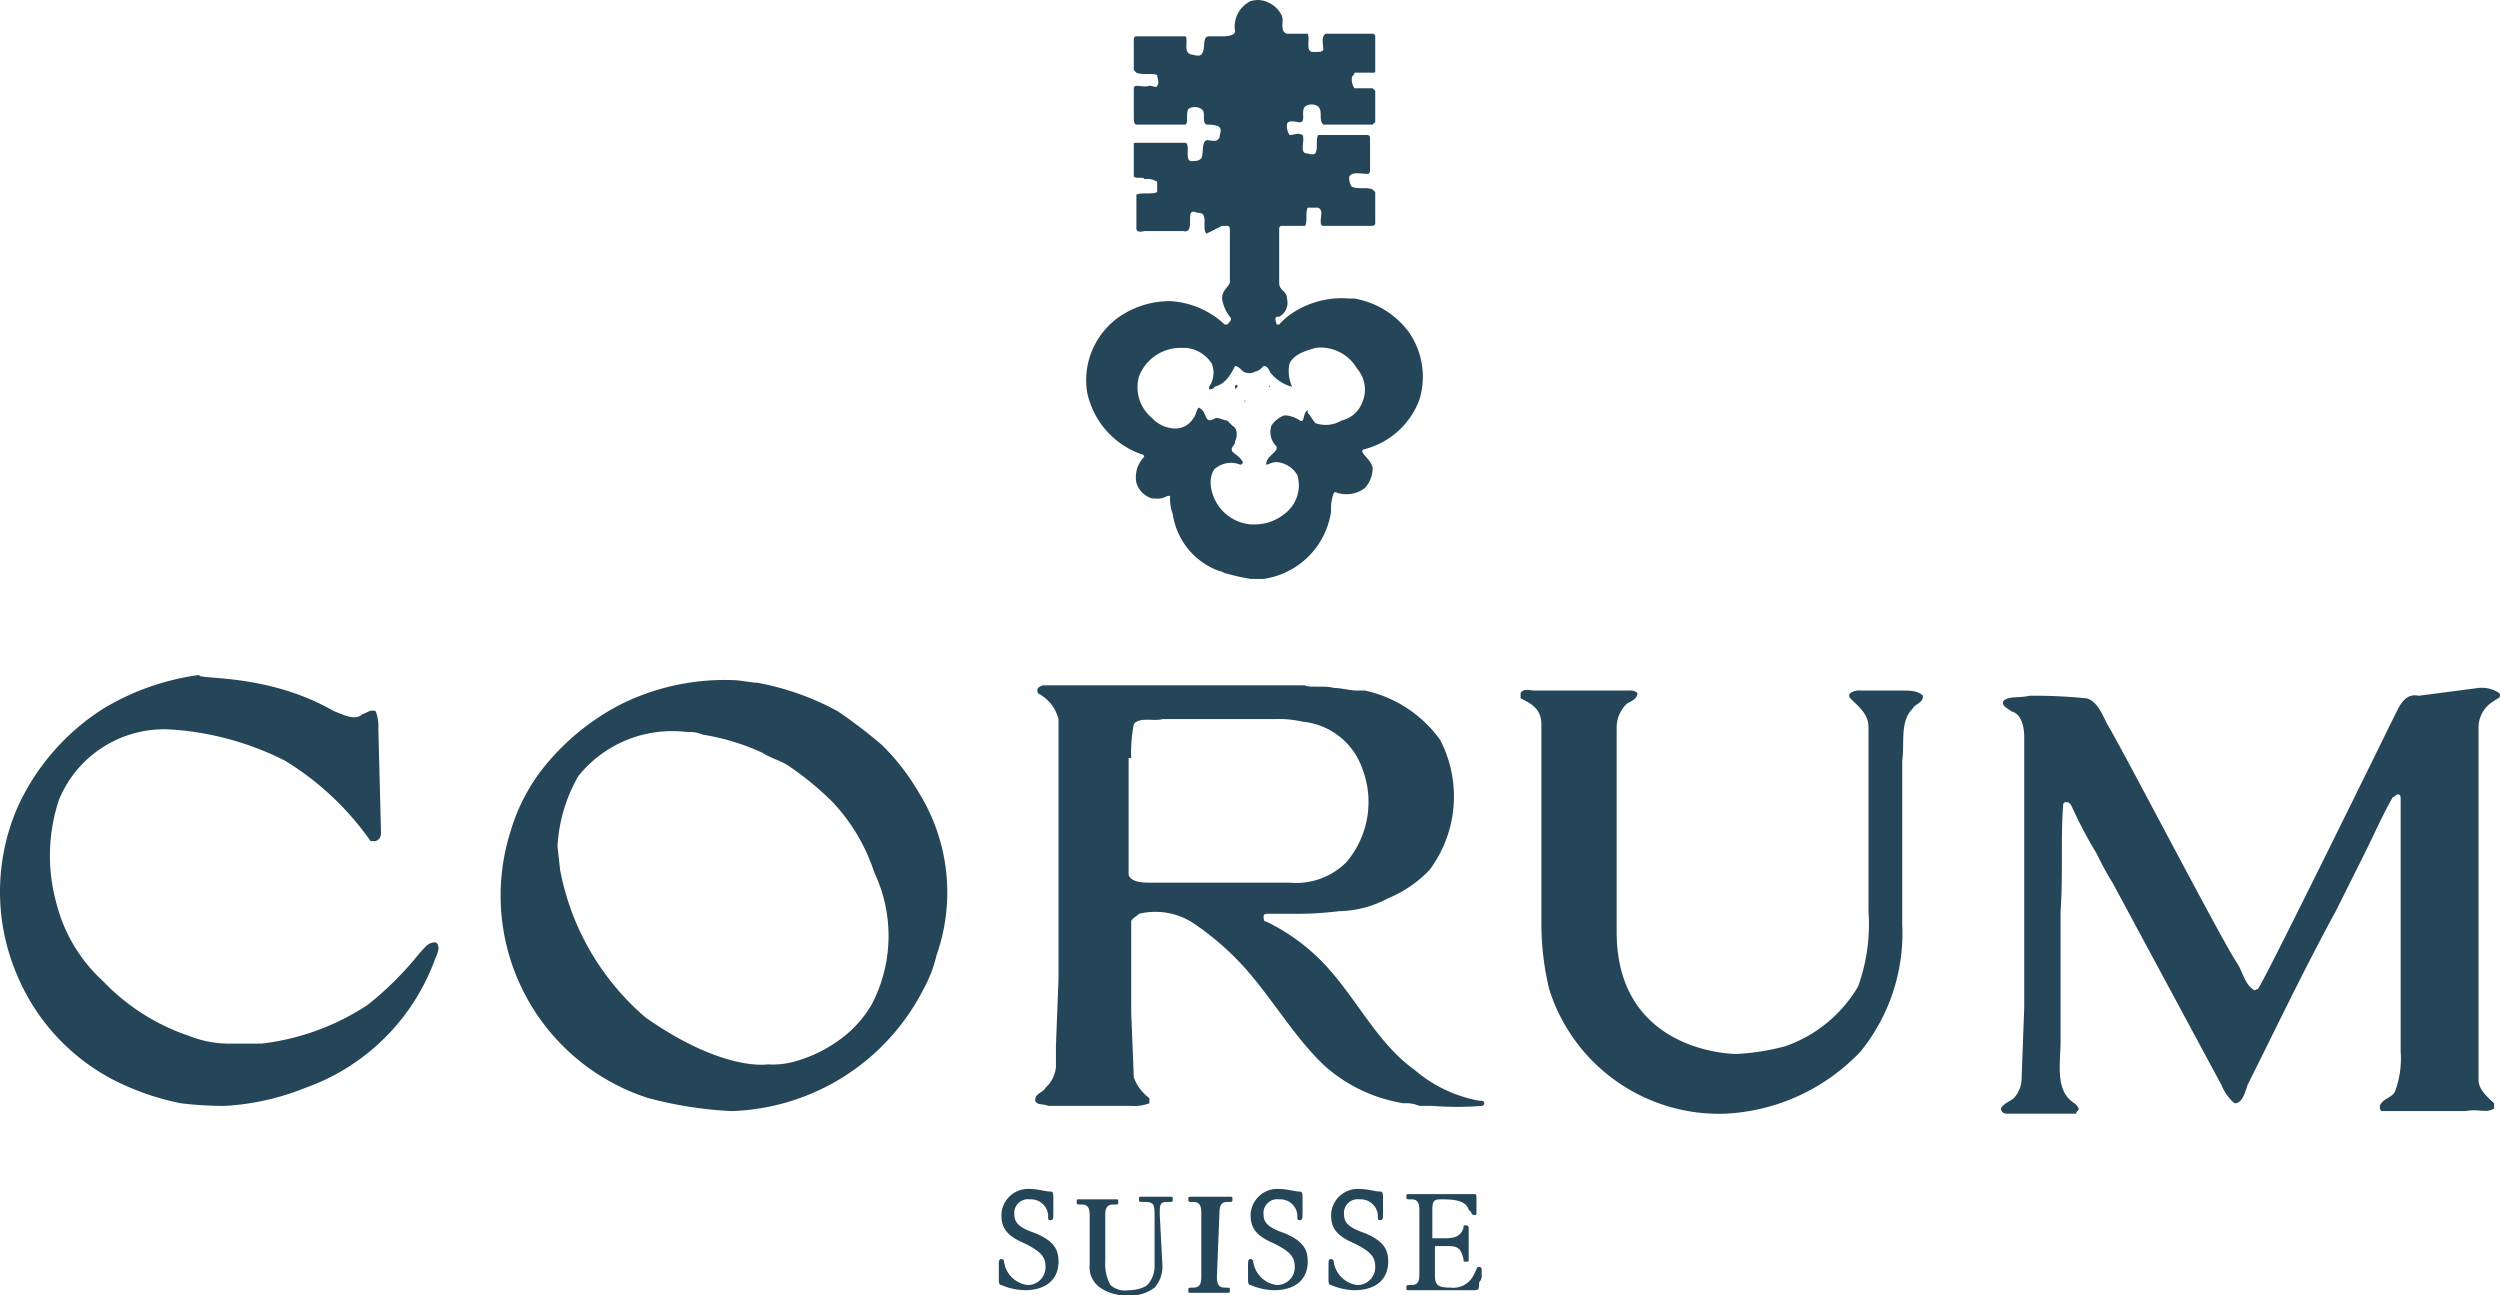 <svg xmlns="http://www.w3.org/2000/svg" width="96.302" height="49.9" viewBox="0 0 96.302 49.9">
  <g id="corum" transform="translate(-352.325 -175.1)">
    <path id="Path_132" data-name="Path 132" d="M400,190h0c-.1.1-.1.1-.1,0s.1-.1.1,0Z" fill="#254558" fill-rule="evenodd"/>
    <path id="Path_133" data-name="Path 133" d="M401.2,190h0c0-.1.1,0,0,0Z" fill="#254558" fill-rule="evenodd"/>
    <path id="Path_134" data-name="Path 134" d="M399.4,183.8h.2c.1,0,.1.1.1.2v2c-.1.2-.3.3-.3.6a1.493,1.493,0,0,0,.3.7c.1.1,0,.2-.1.3h-.1a3.333,3.333,0,0,0-2.1-.9h0a3.453,3.453,0,0,0-1.8.5,2.979,2.979,0,0,0-1.4,3,3.231,3.231,0,0,0,2.1,2.4.1.1,0,0,1,.1.1,1.113,1.113,0,0,0-.3,1,.9.9,0,0,0,.6.6h.1a.749.749,0,0,0,.5-.1h.1a1.7,1.7,0,0,0,.1.7,2.761,2.761,0,0,0,1.8,2.2c.1,0,.2.1.3.1a8.142,8.142,0,0,0,.9.2h.5a3.072,3.072,0,0,0,2.6-2.6,1.7,1.7,0,0,1,.1-.7c.1-.1.1,0,.2,0a1.163,1.163,0,0,0,1-.2,1.135,1.135,0,0,0,.3-.8c-.1-.3-.3-.4-.4-.6a.1.1,0,0,1,.1-.1,3.073,3.073,0,0,0,2.1-1.9,3.013,3.013,0,0,0-.4-2.6,3.316,3.316,0,0,0-2.1-1.3h-.2a3.458,3.458,0,0,0-2.1.5,2.652,2.652,0,0,0-.6.5h-.1c0-.1-.1-.2,0-.3h.1a.61.61,0,0,0,.3-.7c0-.3-.3-.3-.3-.6v-2.1a.1.1,0,0,1,.1-.1h.9c.1-.2,0-.5.1-.7h.4c.2.1.1.3.1.5,0,.1,0,.2.1.2h1.8c.1,0,.2,0,.2-.1v-1.2l-.1-.1c-.2-.1-.5,0-.8-.1a.6.6,0,0,1-.1-.4c.1-.2.5-.1.7-.1.1,0,.1-.1.1-.2v-1.2a.1.1,0,0,0-.1-.1h-1.9c-.1.2,0,.5-.1.7-.1.1-.3,0-.4,0-.2-.1,0-.5-.1-.7-.2-.1-.3,0-.5,0a.6.6,0,0,1-.1-.4c0-.2.4-.1.4-.1.4.1.1-.4.3-.6a.446.446,0,0,1,.5,0c.2.2,0,.5.2.7h1.9l.1-.1v-1.2l-.1-.1h-.7a.6.6,0,0,1-.1-.4c0-.1.1-.1.1-.2h.7c.1,0,.1,0,.1-.1v-1.3a.1.1,0,0,0-.1-.1h-1.8c-.2.1-.1.4-.1.6,0,.1-.2.1-.2.1h-.2c-.3,0-.1-.5-.2-.7h-.8c-.3-.1-.1-.5-.2-.7a1.069,1.069,0,0,0-.9-.6s-.3,0-.4.1a1.085,1.085,0,0,0-.5,1.1c0,.2-.4.2-.5.2h-.5c-.3,0-.1.5-.3.7-.1.1-.3,0-.4,0-.3-.1-.1-.5-.2-.7h-1.9a.1.1,0,0,0-.1.1v1.2l.1.1c.2.1.7,0,.8.1,0,.1.1.3,0,.4,0,.1-.2,0-.3,0-.2.1-.6-.1-.6.1v1.1c0,.1,0,.3.1.3H398c.1-.1,0-.4.1-.6a.446.446,0,0,1,.5,0c.2.1,0,.5.2.6.1,0,.4,0,.5.1s0,.3,0,.4c-.1.2-.3.1-.5.1-.2.1-.1.5-.2.7a.367.367,0,0,1-.3.1h0c-.4.1-.1-.6-.3-.7h-1.9c-.1,0-.1,0-.1.1v1.2c.1.1.4,0,.4.1h0a.749.749,0,0,1,.5.1v.4c-.2.1-.6,0-.8.1v1.3c0,.2.3.1.3.1h1.5c.4.1.2-.5.3-.7.1-.1.2,0,.3,0,.4,0,.1.6.3.8l.6-.3Zm5.4,6.8a1.12,1.12,0,0,1-.8.7,1.183,1.183,0,0,1-1,.1c-.1-.1-.2-.3-.3-.4v-.1c-.2.1-.1.5-.3.4a1.072,1.072,0,0,0-.6-.2,1,1,0,0,0-.5.4.778.778,0,0,0,.2.8v.1c-.1.2-.4.3-.4.6.1,0,.2-.1.4-.1h0a1.02,1.02,0,0,1,.8.5,1.377,1.377,0,0,1-.5,1.5,1.82,1.82,0,0,1-1.1.4h-.2A1.693,1.693,0,0,1,399,194c-.1-.4,0-.8.2-.9a.94.94,0,0,1,.9-.1.1.1,0,0,0,.1-.1c-.1-.2-.3-.3-.4-.4-.1-.2.1-.2.1-.4.1-.2.1-.5-.1-.6l-.2-.2c-.1,0-.3-.1-.4-.1s-.3.2-.4,0-.1-.3-.3-.4h0c-.1.1-.1.3-.2.4a.812.812,0,0,1-.8.4h0a1.234,1.234,0,0,1-.8-.4,1.536,1.536,0,0,1-.5-1.6,1.714,1.714,0,0,1,1.6-1.1h.2a1.326,1.326,0,0,1,1,.6.94.94,0,0,1-.1.9v.1s.2,0,.2-.1c.4-.1.6-.4.8-.8.1,0,.2.1.3.2a.454.454,0,0,0,.5,0c.1,0,.2-.1.3-.2.2,0,.2.2.3.3a1.578,1.578,0,0,0,.8.5h0a1.412,1.412,0,0,1-.1-.9c.2-.4.7-.5,1-.6a1.623,1.623,0,0,1,1.6.8,1.227,1.227,0,0,1,.2,1.3Z" fill="#254558" fill-rule="evenodd"/>
    <path id="Path_135" data-name="Path 135" d="M400.3,190.6h0c-.1-.1,0-.1,0,0Z" fill="#254558" fill-rule="evenodd"/>
    <path id="Path_136" data-name="Path 136" d="M398.8,192.2c0,.1-.1.1-.2.1a.1.1,0,0,1,0-.2c.2,0,.2.1.2.1Z" fill="#254558" fill-rule="evenodd"/>
    <path id="Path_137" data-name="Path 137" d="M402.6,192.2h0c0,.1-.1.1-.1,0-.1-.1.1-.1.1,0Z" fill="#254558" fill-rule="evenodd"/>
    <path id="Path_138" data-name="Path 138" d="M397.9,192.8a.215.215,0,0,1-.2.2.1.1,0,0,1-.1-.1v-.1c.1,0,.2-.1.3,0Z" fill="#254558" fill-rule="evenodd"/>
    <path id="Path_139" data-name="Path 139" d="M403.6,192.8a.349.349,0,0,1-.1.2c-.1,0-.1-.1-.2-.2v-.1c.1,0,.3,0,.3.1Z" fill="#254558" fill-rule="evenodd"/>
    <path id="Path_140" data-name="Path 140" d="M365.2,202.5c.3.1.8.4,1.1.1.1,0,.3-.2.5-.1a1.7,1.7,0,0,1,.1.7l.1,3.9c0,.2,0,.3-.2.4h-.2a11.049,11.049,0,0,0-3.3-3.1,11.364,11.364,0,0,0-4.4-1.2,4.379,4.379,0,0,0-4.3,2.7,6.823,6.823,0,0,0-.1,4,6.068,6.068,0,0,0,1.8,3,8.13,8.13,0,0,0,3.3,2.1,4.146,4.146,0,0,0,1.6.3h1.2a9.36,9.36,0,0,0,4.1-1.5,12.606,12.606,0,0,0,2-2c.2-.2.3-.4.6-.4.2.1.1.4,0,.6a8.248,8.248,0,0,1-5,5,9.807,9.807,0,0,1-3.1.7,13.917,13.917,0,0,1-1.7-.1,9.955,9.955,0,0,1-2.6-.9,8.048,8.048,0,0,1-3.7-4,8.162,8.162,0,0,1,0-6.5,8.812,8.812,0,0,1,3.3-3.8,9.629,9.629,0,0,1,3.7-1.3c-.1.2,2.6-.1,5.2,1.4Z" fill="#254558" fill-rule="evenodd"/>
    <path id="Path_141" data-name="Path 141" d="M418.8,218a6.86,6.86,0,0,1-6.8-4.8,10.9,10.9,0,0,1-.3-2.6V203c0-.6-.4-.8-.8-1v-.2c.1-.2.4-.1.5-.1h3.7a.367.367,0,0,1,.3.1c0,.2-.2.3-.4.4a1.267,1.267,0,0,0-.4.9V211c0,4.7,4.6,4.7,4.6,4.7a8.9,8.9,0,0,0,1.9-.3,5.259,5.259,0,0,0,2.8-2.3,7.045,7.045,0,0,0,.4-2.9v-7.1c0-.5-.4-.8-.7-1.1a.138.138,0,0,1,0-.2.6.6,0,0,1,.4-.1h1.5c.4,0,.7,0,.9.2,0,.3-.3.3-.4.5-.5.5-.3,1.3-.4,2v6.3a7.235,7.235,0,0,1-1.6,4.9,7.692,7.692,0,0,1-5.2,2.4Z" fill="#254558" fill-rule="evenodd"/>
    <path id="Path_142" data-name="Path 142" d="M447.8,201.6h0a1.2,1.2,0,0,1,.8.2c.1.2-.1.2-.2.3a1.174,1.174,0,0,0-.6,1v13.6c0,.4.4.7.6.9v.2c-.3.2-.6,0-1.1.1h-3.2c-.1,0-.1-.1-.1-.2.1-.3.5-.3.6-.6a3.645,3.645,0,0,0,.2-1.5v-9.7c0-.1,0-.2-.1-.2s-.1.1-.2.1c-.4.7-.7,1.4-1.1,2.2l-1.1,2.2c-1.2,2.2-2.3,4.5-3.4,6.7-.1.3-.2.7-.5.7a1.794,1.794,0,0,1-.5-.7l-4.2-7.8a10.907,10.907,0,0,1-.6-1.1,17.377,17.377,0,0,1-1-1.9c-.1-.1-.1-.1-.2-.1a.1.1,0,0,0-.1.1c-.1,1.3,0,2.7-.1,4.1v5c0,.8-.2,1.8.4,2.3.1.1.2.1.3.3,0,.1-.1.1-.1.2h-2.7a.215.215,0,0,1-.2-.2c.1-.2.4-.3.5-.4a1.135,1.135,0,0,0,.3-.8l.1-2.7V203.5c0-.4-.1-.9-.5-1-.1-.1-.4-.2-.3-.4.2-.2.6-.1,1-.2a20.34,20.34,0,0,1,2.2.1c.4.1.6.6.8,1,.5.8,4.5,8.5,5,9.2.2.3.3.8.6,1,.1.1.1,0,.2,0,.3-.4,5.2-10.4,5.3-10.6.2-.4.4-.8.9-.7l2.3-.3Z" fill="#254558" fill-rule="evenodd"/>
    <path id="Path_143" data-name="Path 143" d="M395.9,214.1v-3.5c0-.1.2-.2.3-.3a2.694,2.694,0,0,1,2,.3,10.614,10.614,0,0,1,2,1.7c1.1,1.2,2,2.8,3.2,3.9a5.981,5.981,0,0,0,3,1.4,1.268,1.268,0,0,1,.6.1h.5a12.033,12.033,0,0,0,1.9,0,.1.1,0,0,0,.1-.1c0-.1-.1-.1-.2-.1a5.275,5.275,0,0,1-2.5-1.2c-1.4-1-2.2-2.7-3.4-4a7.639,7.639,0,0,0-2.3-1.7c-.1,0-.1-.1-.1-.2s.1-.1.2-.1h1a13.053,13.053,0,0,0,1.7-.1,4.136,4.136,0,0,0,1.9-.5,4.569,4.569,0,0,0,1.6-1.1,4.731,4.731,0,0,0,.4-5,4.822,4.822,0,0,0-2.9-1.9h-.3c-.3,0-.6-.1-.9-.1h0c-.3-.1-1,0-1.1-.1H392.5c-.3.1-.2.2-.2.3a1.756,1.756,0,0,1,.5.4,1.628,1.628,0,0,1,.3.6v10l-.1,2.6v.8a1.235,1.235,0,0,1-.4.8c-.1.2-.4.2-.4.5.1.2.3.1.5.2h3.2a1.7,1.7,0,0,0,.7-.1v-.2a1.7,1.7,0,0,1-.6-.8l-.1-2.5Zm0-9.8a5.7,5.7,0,0,1,.1-1.3c.2-.3.8-.1,1.1-.2h4.3a4.1,4.1,0,0,1,1.1.1h0a2.708,2.708,0,0,1,2.3,1.8,3.583,3.583,0,0,1-.6,3.6,2.732,2.732,0,0,1-2.2.8h-5.4c-.2,0-.7,0-.8-.3v-4.5Z" fill="#254558" fill-rule="evenodd"/>
    <path id="Path_144" data-name="Path 144" d="M387.7,205.6a8.622,8.622,0,0,0-1.4-1.8,19.227,19.227,0,0,0-1.7-1.3,10.378,10.378,0,0,0-3.1-1.1c-.2,0-.7-.1-.9-.1h0a9.034,9.034,0,0,0-4.3.9,9.23,9.23,0,0,0-2.9,2.3,7.222,7.222,0,0,0-1.4,2.6,8.191,8.191,0,0,0,5.3,10.3,15.325,15.325,0,0,0,3.2.5,8.6,8.6,0,0,0,7.4-4.7,5.023,5.023,0,0,0,.5-1.3,7.29,7.29,0,0,0-.7-6.3Zm-1.8,8.2a4.422,4.422,0,0,1-1.3,1.4,5.306,5.306,0,0,1-1.7.8,3.083,3.083,0,0,1-1,.1s-1.7.3-4.7-1.8a9.883,9.883,0,0,1-3.3-5.7l-.1-.9a6.083,6.083,0,0,1,.8-2.7,4.634,4.634,0,0,1,4.2-1.7,1.268,1.268,0,0,1,.6.1,8.78,8.78,0,0,1,2.3.7c.3.2.7.3,1,.5a11.51,11.51,0,0,1,1.7,1.4,7.179,7.179,0,0,1,1.6,2.7,5.706,5.706,0,0,1-.1,5.1Z" fill="#254558" fill-rule="evenodd"/>
    <path id="Path_145" data-name="Path 145" d="M392.9,221.9c0,.1,0,.2-.1.2s-.1,0-.1-.2a.661.661,0,0,0-.7-.6.53.53,0,0,0-.6.6c0,.3.2.5.8.7.7.3.9.6.9,1.1,0,.7-.5,1.1-1.3,1.1a2.388,2.388,0,0,1-.9-.2c-.1,0-.1-.1-.1-.3v-.5c0-.1,0-.2.1-.2a.1.1,0,0,1,.1.1,1.055,1.055,0,0,0,.9.9.684.684,0,0,0,.7-.7c0-.4-.2-.6-.8-.9-.7-.3-.9-.6-.9-1.1a1.028,1.028,0,0,1,1.1-1c.3,0,.6.1.8.1.1,0,.1.1.1.3v.6Z" fill="#254558" fill-rule="evenodd"/>
    <path id="Path_146" data-name="Path 146" d="M397.1,223.8a1.222,1.222,0,0,1-.3.9,1.493,1.493,0,0,1-1,.3,1.8,1.8,0,0,1-1.1-.3.975.975,0,0,1-.4-.9v-1.9c0-.3-.1-.4-.3-.4s-.2,0-.2-.1,0-.1.1-.1h1.4c.1,0,.1,0,.1.1s0,.1-.2.1-.3.1-.3.4v1.8a1.69,1.69,0,0,0,.2.9.844.844,0,0,0,.7.2c.3,0,.7-.1.8-.3a1.072,1.072,0,0,0,.2-.6V222c0-.5,0-.6-.4-.6-.2,0-.2,0-.2-.1s0-.1.1-.1h1.1c.1,0,.1,0,.1.1s0,.1-.2.1c-.3,0-.3.1-.3.5l.1,1.9Z" fill="#254558" fill-rule="evenodd"/>
    <path id="Path_147" data-name="Path 147" d="M399.2,224.3c0,.3.1.4.3.4s.2,0,.2.1,0,.1-.1.1h-1.4c-.1,0-.1,0-.1-.1s0-.1.2-.1.3-.1.3-.4v-2.5c0-.3-.1-.4-.3-.4s-.2,0-.2-.1,0-.1.1-.1h1.5c.1,0,.1,0,.1.1s0,.1-.2.1-.3.1-.3.4l-.1,2.5Z" fill="#254558" fill-rule="evenodd"/>
    <path id="Path_148" data-name="Path 148" d="M402.5,221.9c0,.1,0,.2-.1.2s-.1,0-.1-.2a.661.661,0,0,0-.7-.6.53.53,0,0,0-.6.6c0,.3.2.5.8.7.7.3.9.6.9,1.1,0,.7-.5,1.1-1.3,1.1a2.388,2.388,0,0,1-.9-.2c-.1,0-.1-.1-.1-.3v-.5c0-.1,0-.2.1-.2a.1.1,0,0,1,.1.1,1.055,1.055,0,0,0,.9.9.684.684,0,0,0,.7-.7c0-.4-.2-.6-.8-.9-.7-.3-.9-.6-.9-1.1a1.028,1.028,0,0,1,1.1-1c.3,0,.6.1.8.1.1,0,.1.1.1.3v.6Z" fill="#254558" fill-rule="evenodd"/>
    <path id="Path_149" data-name="Path 149" d="M405.6,221.9c0,.1,0,.2-.1.2s-.1,0-.1-.2a.661.661,0,0,0-.7-.6.53.53,0,0,0-.6.6c0,.3.2.5.8.7.7.3.9.6.9,1.1,0,.7-.5,1.1-1.3,1.1a2.388,2.388,0,0,1-.9-.2c-.1,0-.1-.1-.1-.3v-.5c0-.1,0-.2.1-.2a.1.1,0,0,1,.1.1,1.055,1.055,0,0,0,.9.9.684.684,0,0,0,.7-.7c0-.4-.2-.6-.8-.9-.7-.3-.9-.6-.9-1.1a1.028,1.028,0,0,1,1.1-1c.3,0,.6.1.8.1.1,0,.1.1.1.3v.6Z" fill="#254558" fill-rule="evenodd"/>
    <path id="Path_150" data-name="Path 150" d="M407.6,224.2c0,.4.1.5.6.5a.874.874,0,0,0,.9-.5l.1-.2a.1.1,0,0,1,.2,0v.2a.367.367,0,0,1-.1.3c0,.3,0,.3-.3.3h-2.4c-.1,0-.1,0-.1-.1s0-.1.2-.1.3-.1.3-.4v-2.5c0-.3-.1-.4-.3-.4s-.2,0-.2-.1,0-.1.1-.1h2.5c.1,0,.1,0,.1.2v.5c0,.1,0,.1-.1.1a.1.1,0,0,1-.1-.1l-.1-.1c-.1-.3-.4-.4-1-.4-.3,0-.4,0-.4.4v1.1h.5c.4,0,.6-.1.7-.4,0-.1,0-.1.1-.1a.1.1,0,0,1,.1.1v1.2c0,.1,0,.1-.1.1s-.1,0-.1-.1c-.1-.4-.2-.5-.6-.5h-.5v1.1Z" fill="#254558" fill-rule="evenodd"/>
  </g>
</svg>
